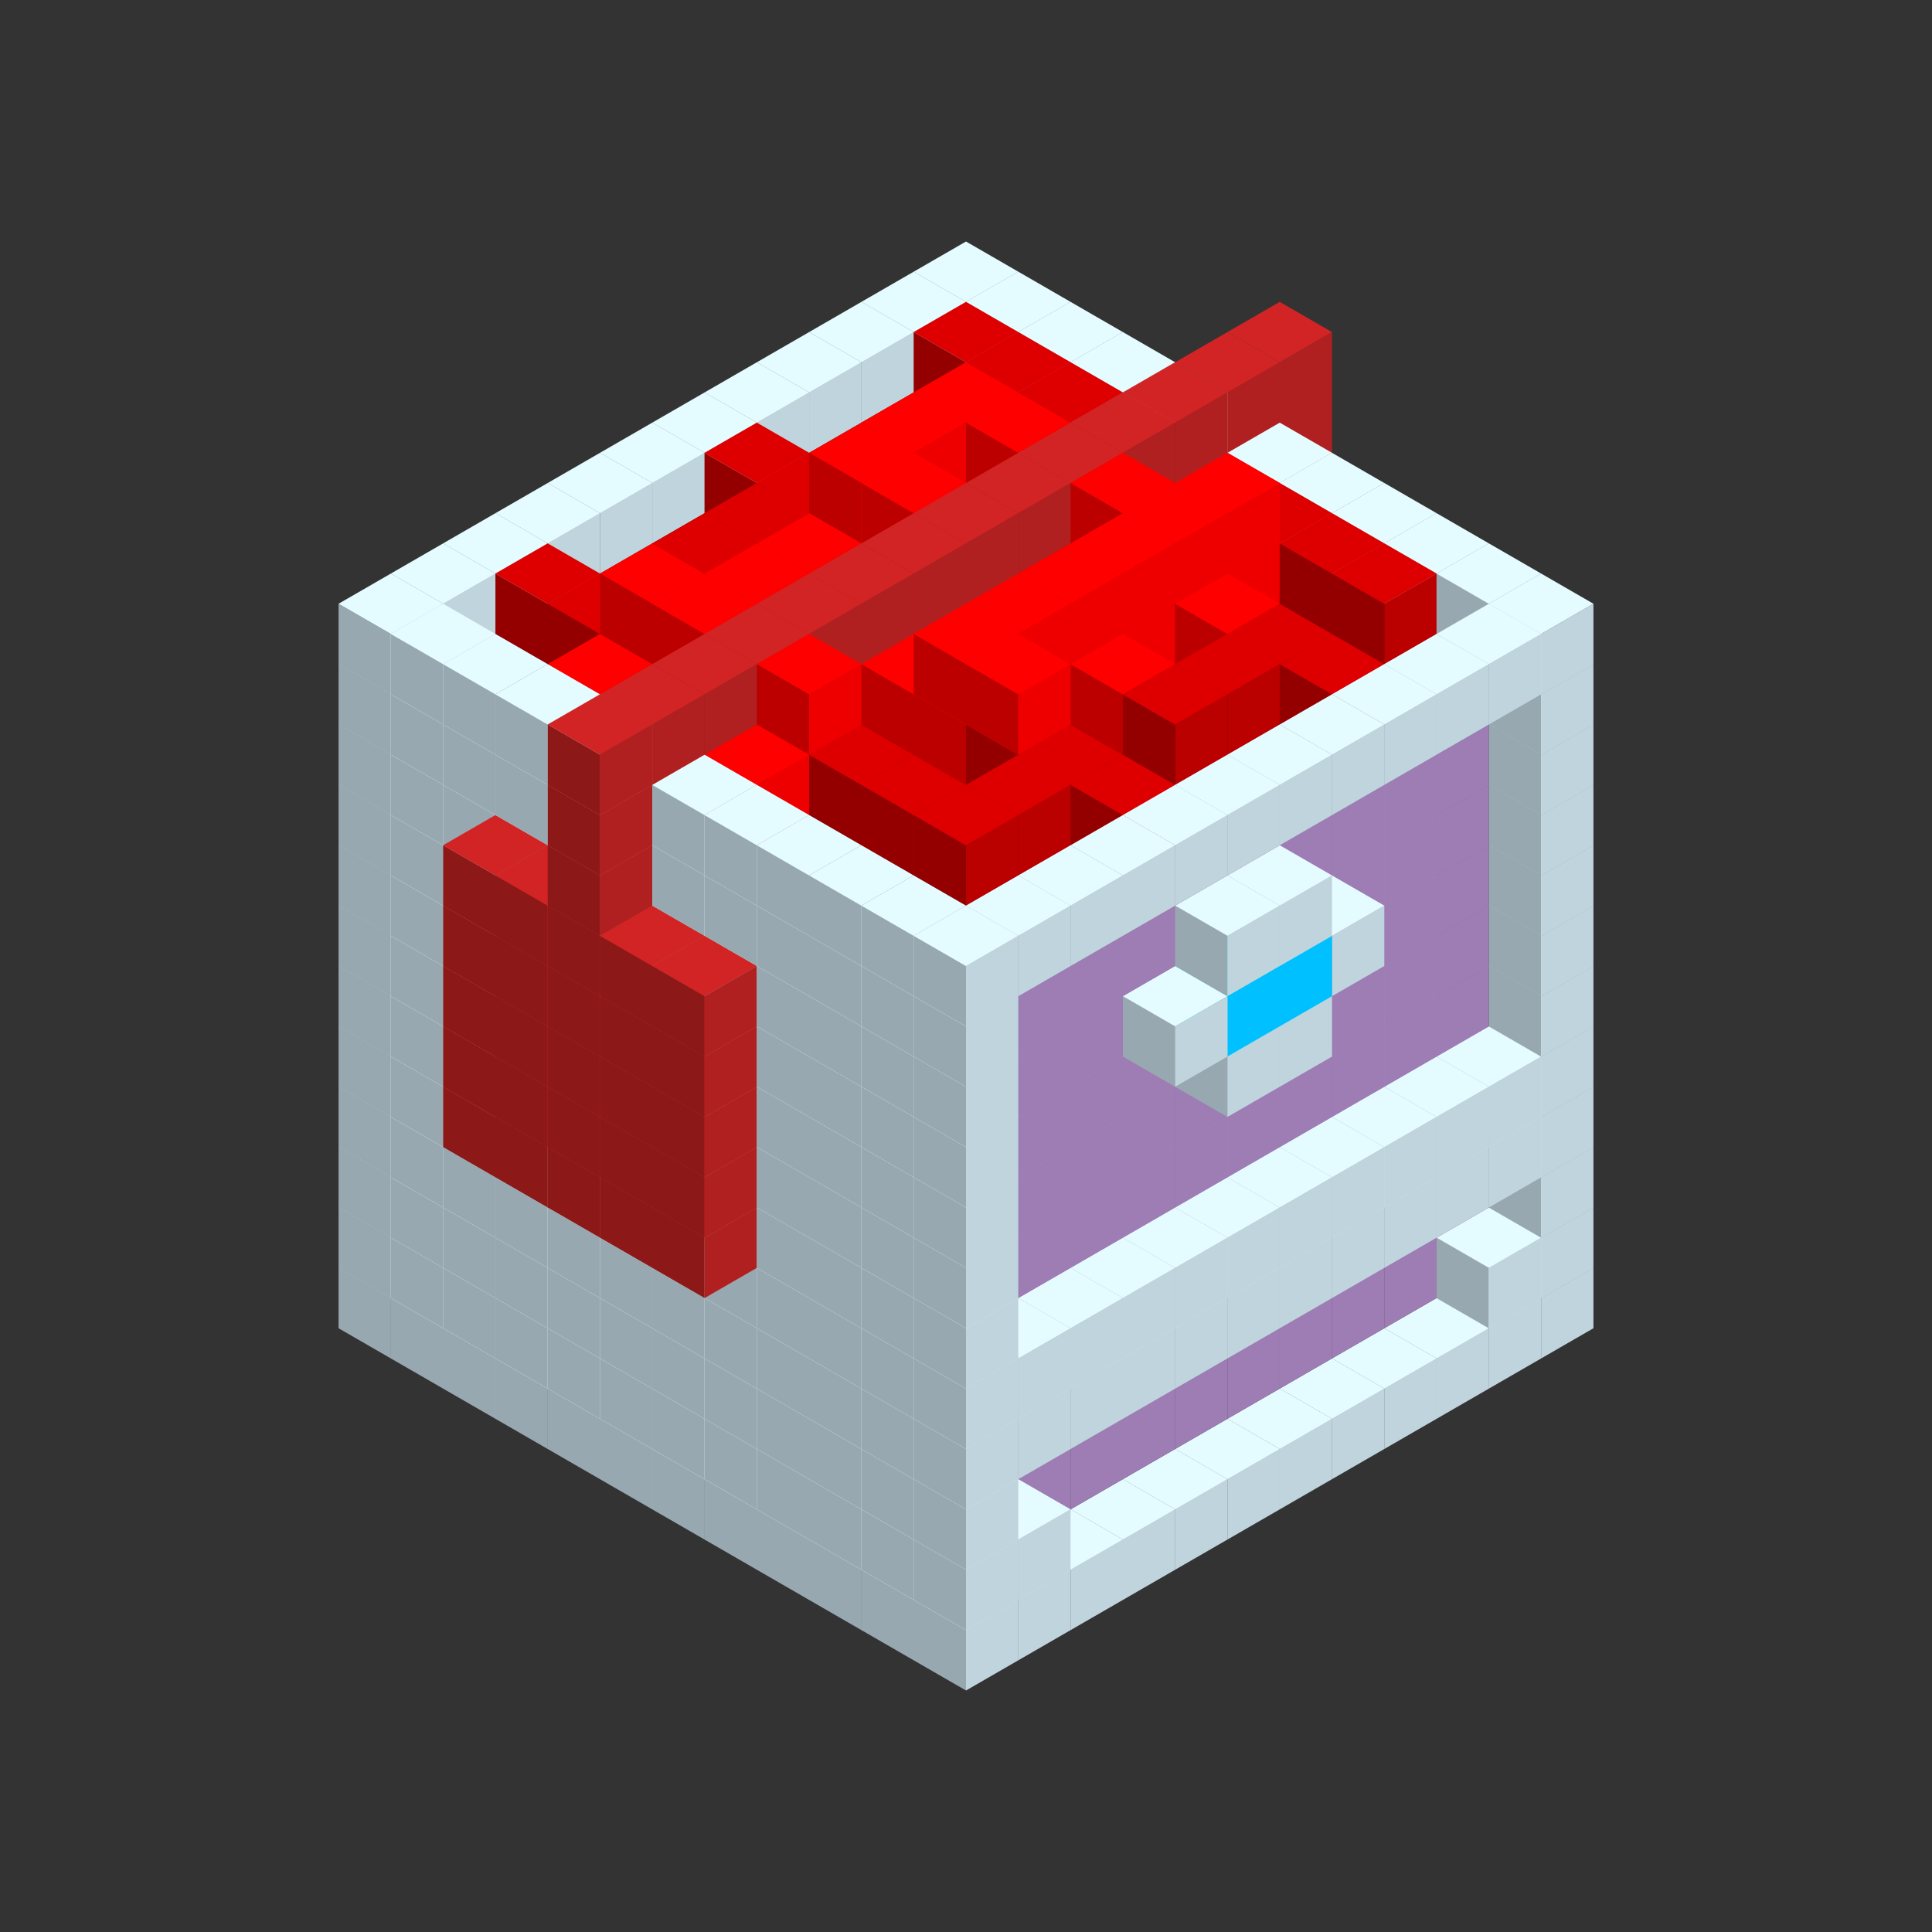 
<svg width='600' height='600' viewBox='4436371 5550000 3200000 3200000' xmlns='http://www.w3.org/2000/svg' xmlns:xlink='http://www.w3.org/1999/xlink'>
<rect x="4436371" y="5550000" width="3200000" height="3200000" fill="#333333" stroke="none"/>
<use xlink:href='#v-0x00000130-1' transform='translate(983738,3600000)'/>
<use xlink:href='#v-0x00000130-1' transform='translate(1070341,3650000)'/>
<use xlink:href='#v-0x00000130-1' transform='translate(1156944,3700000)'/>
<use xlink:href='#v-0x00000130-1' transform='translate(1243547,3750000)'/>
<use xlink:href='#v-0x00000130-1' transform='translate(1330150,3800000)'/>
<use xlink:href='#v-0x00000130-1' transform='translate(1416753,3850000)'/>
<use xlink:href='#v-0x00000130-1' transform='translate(1503356,3900000)'/>
<use xlink:href='#v-0x00000130-1' transform='translate(1589959,3950000)'/>
<use xlink:href='#v-0x00000130-1' transform='translate(1676562,4000000)'/>
<use xlink:href='#v-0x00000130-1' transform='translate(1763165,4050000)'/>
<use xlink:href='#v-0x00000130-1' transform='translate(1849768,4100000)'/>
<use xlink:href='#v-0x00000130-1' transform='translate(2889004,3600000)'/>
<use xlink:href='#v-0x00000130-1' transform='translate(2802401,3650000)'/>
<use xlink:href='#v-0x00000130-1' transform='translate(2715798,3700000)'/>
<use xlink:href='#v-0x00000130-1' transform='translate(2629195,3750000)'/>
<use xlink:href='#v-0x00000130-1' transform='translate(2542592,3800000)'/>
<use xlink:href='#v-0x00000130-1' transform='translate(2455989,3850000)'/>
<use xlink:href='#v-0x00000130-1' transform='translate(2369386,3900000)'/>
<use xlink:href='#v-0x00000130-1' transform='translate(2282783,3950000)'/>
<use xlink:href='#v-0x00000130-1' transform='translate(2196180,4000000)'/>
<use xlink:href='#v-0x00000130-1' transform='translate(2109577,4050000)'/>
<use xlink:href='#v-0x00000130-1' transform='translate(2022974,4100000)'/>
<use xlink:href='#v-0x00000130-1' transform='translate(1936371,4150000)'/>
<use xlink:href='#v-0x00000130-1' transform='translate(983738,3500000)'/>
<use xlink:href='#v-0x00000130-1' transform='translate(1070341,3550000)'/>
<use xlink:href='#v-0x00000130-1' transform='translate(1156944,3600000)'/>
<use xlink:href='#v-0x00000130-1' transform='translate(1243547,3650000)'/>
<use xlink:href='#v-0x00000130-1' transform='translate(1330150,3700000)'/>
<use xlink:href='#v-0x00000130-1' transform='translate(1416753,3750000)'/>
<use xlink:href='#v-0x00000130-1' transform='translate(1503356,3800000)'/>
<use xlink:href='#v-0x00000130-1' transform='translate(1589959,3850000)'/>
<use xlink:href='#v-0x00000130-1' transform='translate(1676562,3900000)'/>
<use xlink:href='#v-0x00000130-1' transform='translate(1763165,3950000)'/>
<use xlink:href='#v-0x00000130-2' transform='translate(2715798,3500000)'/>
<use xlink:href='#v-0x00000130-2' transform='translate(2629195,3550000)'/>
<use xlink:href='#v-0x00000130-2' transform='translate(2542592,3600000)'/>
<use xlink:href='#v-0x00000130-2' transform='translate(2455989,3650000)'/>
<use xlink:href='#v-0x00000130-2' transform='translate(2369386,3700000)'/>
<use xlink:href='#v-0x00000130-2' transform='translate(2282783,3750000)'/>
<use xlink:href='#v-0x00000130-2' transform='translate(2196180,3800000)'/>
<use xlink:href='#v-0x00000130-2' transform='translate(2109577,3850000)'/>
<use xlink:href='#v-0x00000130-2' transform='translate(2022974,3900000)'/>
<use xlink:href='#v-0x00000130-2' transform='translate(1936371,3950000)'/>
<use xlink:href='#v-0x00000130-1' transform='translate(1849768,4000000)'/>
<use xlink:href='#v-0x00000130-1' transform='translate(2889004,3500000)'/>
<use xlink:href='#v-0x00000130-1' transform='translate(2802401,3550000)'/>
<use xlink:href='#v-0x00000130-1' transform='translate(2022974,4000000)'/>
<use xlink:href='#v-0x00000130-1' transform='translate(1936371,4050000)'/>
<use xlink:href='#v-0x00000130-1' transform='translate(983738,3400000)'/>
<use xlink:href='#v-0x00000130-1' transform='translate(1070341,3450000)'/>
<use xlink:href='#v-0x00000130-1' transform='translate(1156944,3500000)'/>
<use xlink:href='#v-0x00000130-1' transform='translate(1243547,3550000)'/>
<use xlink:href='#v-0x00000130-1' transform='translate(1330150,3600000)'/>
<use xlink:href='#v-0x00000130-1' transform='translate(1416753,3650000)'/>
<use xlink:href='#v-0x00000130-1' transform='translate(1503356,3700000)'/>
<use xlink:href='#v-0x00000130-1' transform='translate(1589959,3750000)'/>
<use xlink:href='#v-0x00000130-1' transform='translate(1676562,3800000)'/>
<use xlink:href='#v-0x00000130-1' transform='translate(1763165,3850000)'/>
<use xlink:href='#v-0x00000130-2' transform='translate(2715798,3400000)'/>
<use xlink:href='#v-0x00000130-2' transform='translate(2629195,3450000)'/>
<use xlink:href='#v-0x00000130-2' transform='translate(2542592,3500000)'/>
<use xlink:href='#v-0x00000130-2' transform='translate(2455989,3550000)'/>
<use xlink:href='#v-0x00000130-2' transform='translate(2369386,3600000)'/>
<use xlink:href='#v-0x00000130-2' transform='translate(2282783,3650000)'/>
<use xlink:href='#v-0x00000130-2' transform='translate(2196180,3700000)'/>
<use xlink:href='#v-0x00000130-2' transform='translate(2109577,3750000)'/>
<use xlink:href='#v-0x00000130-2' transform='translate(2022974,3800000)'/>
<use xlink:href='#v-0x00000130-2' transform='translate(1936371,3850000)'/>
<use xlink:href='#v-0x00000130-1' transform='translate(1849768,3900000)'/>
<use xlink:href='#v-0x00000130-1' transform='translate(2889004,3400000)'/>
<use xlink:href='#v-0x00000130-1' transform='translate(1936371,3950000)'/>
<use xlink:href='#v-0x00000130-1' transform='translate(983738,3300000)'/>
<use xlink:href='#v-0x00000130-1' transform='translate(1070341,3350000)'/>
<use xlink:href='#v-0x00000130-1' transform='translate(1156944,3400000)'/>
<use xlink:href='#v-0x00000130-1' transform='translate(1243547,3450000)'/>
<use xlink:href='#v-0x00000130-1' transform='translate(1330150,3500000)'/>
<use xlink:href='#v-0x00000130-1' transform='translate(1416753,3550000)'/>
<use xlink:href='#v-0x00000130-1' transform='translate(1503356,3600000)'/>
<use xlink:href='#v-0x00000130-1' transform='translate(1589959,3650000)'/>
<use xlink:href='#v-0x00000130-1' transform='translate(1676562,3700000)'/>
<use xlink:href='#v-0x00000130-1' transform='translate(1763165,3750000)'/>
<use xlink:href='#v-0x00000130-2' transform='translate(2715798,3300000)'/>
<use xlink:href='#v-0x00000130-2' transform='translate(2629195,3350000)'/>
<use xlink:href='#v-0x00000130-2' transform='translate(2542592,3400000)'/>
<use xlink:href='#v-0x00000130-2' transform='translate(2455989,3450000)'/>
<use xlink:href='#v-0x00000130-2' transform='translate(2369386,3500000)'/>
<use xlink:href='#v-0x00000130-2' transform='translate(2282783,3550000)'/>
<use xlink:href='#v-0x00000130-2' transform='translate(2196180,3600000)'/>
<use xlink:href='#v-0x00000130-2' transform='translate(2109577,3650000)'/>
<use xlink:href='#v-0x00000130-2' transform='translate(2022974,3700000)'/>
<use xlink:href='#v-0x00000130-2' transform='translate(1936371,3750000)'/>
<use xlink:href='#v-0x00000130-1' transform='translate(1849768,3800000)'/>
<use xlink:href='#v-0x00000130-1' transform='translate(2889004,3300000)'/>
<use xlink:href='#v-0x00000130-1' transform='translate(2802401,3350000)'/>
<use xlink:href='#v-0x00000130-1' transform='translate(2715798,3400000)'/>
<use xlink:href='#v-0x00000130-1' transform='translate(2629195,3450000)'/>
<use xlink:href='#v-0x00000130-1' transform='translate(2542592,3500000)'/>
<use xlink:href='#v-0x00000130-1' transform='translate(2455989,3550000)'/>
<use xlink:href='#v-0x00000130-1' transform='translate(2369386,3600000)'/>
<use xlink:href='#v-0x00000130-1' transform='translate(2282783,3650000)'/>
<use xlink:href='#v-0x00000130-1' transform='translate(2196180,3700000)'/>
<use xlink:href='#v-0x00000130-1' transform='translate(2109577,3750000)'/>
<use xlink:href='#v-0x00000130-1' transform='translate(2022974,3800000)'/>
<use xlink:href='#v-0x00000130-1' transform='translate(1936371,3850000)'/>
<use xlink:href='#v-0x00000130-1' transform='translate(983738,3200000)'/>
<use xlink:href='#v-0x00000130-1' transform='translate(1070341,3250000)'/>
<use xlink:href='#v-0x00000130-1' transform='translate(1156944,3300000)'/>
<use xlink:href='#v-0x00000130-1' transform='translate(1243547,3350000)'/>
<use xlink:href='#v-0x00000130-1' transform='translate(1330150,3400000)'/>
<use xlink:href='#v-0x00000130-1' transform='translate(1416753,3450000)'/>
<use xlink:href='#v-0x00000130-1' transform='translate(1503356,3500000)'/>
<use xlink:href='#v-0x00000130-1' transform='translate(1589959,3550000)'/>
<use xlink:href='#v-0x00000130-1' transform='translate(1676562,3600000)'/>
<use xlink:href='#v-0x00000130-1' transform='translate(1763165,3650000)'/>
<use xlink:href='#v-0x00000130-2' transform='translate(2715798,3200000)'/>
<use xlink:href='#v-0x00000130-2' transform='translate(2629195,3250000)'/>
<use xlink:href='#v-0x00000130-2' transform='translate(2542592,3300000)'/>
<use xlink:href='#v-0x00000130-2' transform='translate(2455989,3350000)'/>
<use xlink:href='#v-0x00000130-2' transform='translate(2369386,3400000)'/>
<use xlink:href='#v-0x00000130-2' transform='translate(2282783,3450000)'/>
<use xlink:href='#v-0x00000130-2' transform='translate(2196180,3500000)'/>
<use xlink:href='#v-0x00000130-2' transform='translate(2109577,3550000)'/>
<use xlink:href='#v-0x00000130-2' transform='translate(2022974,3600000)'/>
<use xlink:href='#v-0x00000130-2' transform='translate(1936371,3650000)'/>
<use xlink:href='#v-0x00000130-1' transform='translate(1849768,3700000)'/>
<use xlink:href='#v-0x00000130-1' transform='translate(2889004,3200000)'/>
<use xlink:href='#v-0x00000130-1' transform='translate(2802401,3250000)'/>
<use xlink:href='#v-0x00000130-1' transform='translate(2715798,3300000)'/>
<use xlink:href='#v-0x00000130-1' transform='translate(2629195,3350000)'/>
<use xlink:href='#v-0x00000130-1' transform='translate(2542592,3400000)'/>
<use xlink:href='#v-0x00000130-1' transform='translate(2455989,3450000)'/>
<use xlink:href='#v-0x00000130-1' transform='translate(2369386,3500000)'/>
<use xlink:href='#v-0x00000130-1' transform='translate(2282783,3550000)'/>
<use xlink:href='#v-0x00000130-1' transform='translate(2196180,3600000)'/>
<use xlink:href='#v-0x00000130-1' transform='translate(2109577,3650000)'/>
<use xlink:href='#v-0x00000130-1' transform='translate(2022974,3700000)'/>
<use xlink:href='#v-0x00000130-1' transform='translate(1936371,3750000)'/>
<use xlink:href='#v-0x00000130-1' transform='translate(983738,3100000)'/>
<use xlink:href='#v-0x00000130-1' transform='translate(1070341,3150000)'/>
<use xlink:href='#v-0x00000130-1' transform='translate(1156944,3200000)'/>
<use xlink:href='#v-0x00000130-7' transform='translate(2282783,2650000)'/>
<use xlink:href='#v-0x00000130-1' transform='translate(1243547,3250000)'/>
<use xlink:href='#v-0x00000130-7' transform='translate(1156944,3300000)'/>
<use xlink:href='#v-0x00000130-7' transform='translate(2369386,2700000)'/>
<use xlink:href='#v-0x00000130-1' transform='translate(1330150,3300000)'/>
<use xlink:href='#v-0x00000130-7' transform='translate(1243547,3350000)'/>
<use xlink:href='#v-0x00000130-7' transform='translate(2455989,2750000)'/>
<use xlink:href='#v-0x00000130-1' transform='translate(1416753,3350000)'/>
<use xlink:href='#v-0x00000130-7' transform='translate(1330150,3400000)'/>
<use xlink:href='#v-0x00000130-7' transform='translate(2542592,2800000)'/>
<use xlink:href='#v-0x00000130-1' transform='translate(1503356,3400000)'/>
<use xlink:href='#v-0x00000130-7' transform='translate(1416753,3450000)'/>
<use xlink:href='#v-0x00000130-7' transform='translate(2629195,2850000)'/>
<use xlink:href='#v-0x00000130-1' transform='translate(1589959,3450000)'/>
<use xlink:href='#v-0x00000130-7' transform='translate(1503356,3500000)'/>
<use xlink:href='#v-0x00000130-1' transform='translate(1676562,3500000)'/>
<use xlink:href='#v-0x00000130-1' transform='translate(1763165,3550000)'/>
<use xlink:href='#v-0x00000130-2' transform='translate(2715798,3100000)'/>
<use xlink:href='#v-0x00000130-2' transform='translate(2629195,3150000)'/>
<use xlink:href='#v-0x00000130-2' transform='translate(2542592,3200000)'/>
<use xlink:href='#v-0x00000130-2' transform='translate(2455989,3250000)'/>
<use xlink:href='#v-0x00000130-2' transform='translate(2369386,3300000)'/>
<use xlink:href='#v-0x00000130-2' transform='translate(2282783,3350000)'/>
<use xlink:href='#v-0x00000130-2' transform='translate(2196180,3400000)'/>
<use xlink:href='#v-0x00000130-2' transform='translate(2109577,3450000)'/>
<use xlink:href='#v-0x00000130-2' transform='translate(2022974,3500000)'/>
<use xlink:href='#v-0x00000130-2' transform='translate(1936371,3550000)'/>
<use xlink:href='#v-0x00000130-1' transform='translate(1849768,3600000)'/>
<use xlink:href='#v-0x00000130-1' transform='translate(2889004,3100000)'/>
<use xlink:href='#v-0x00000130-1' transform='translate(1936371,3650000)'/>
<use xlink:href='#v-0x00000130-1' transform='translate(983738,3000000)'/>
<use xlink:href='#v-0x00000130-1' transform='translate(1070341,3050000)'/>
<use xlink:href='#v-0x00000130-1' transform='translate(1156944,3100000)'/>
<use xlink:href='#v-0x00000130-7' transform='translate(2282783,2550000)'/>
<use xlink:href='#v-0x00000130-1' transform='translate(1243547,3150000)'/>
<use xlink:href='#v-0x00000130-7' transform='translate(1156944,3200000)'/>
<use xlink:href='#v-0x00000130-7' transform='translate(2369386,2600000)'/>
<use xlink:href='#v-0x00000130-1' transform='translate(1330150,3200000)'/>
<use xlink:href='#v-0x00000130-7' transform='translate(1243547,3250000)'/>
<use xlink:href='#v-0x00000130-7' transform='translate(2455989,2650000)'/>
<use xlink:href='#v-0x00000130-1' transform='translate(1416753,3250000)'/>
<use xlink:href='#v-0x00000130-7' transform='translate(1330150,3300000)'/>
<use xlink:href='#v-0x00000130-7' transform='translate(2542592,2700000)'/>
<use xlink:href='#v-0x00000130-1' transform='translate(1503356,3300000)'/>
<use xlink:href='#v-0x00000130-7' transform='translate(1416753,3350000)'/>
<use xlink:href='#v-0x00000130-7' transform='translate(2629195,2750000)'/>
<use xlink:href='#v-0x00000130-1' transform='translate(1589959,3350000)'/>
<use xlink:href='#v-0x00000130-7' transform='translate(1503356,3400000)'/>
<use xlink:href='#v-0x00000130-1' transform='translate(1676562,3400000)'/>
<use xlink:href='#v-0x00000130-1' transform='translate(1763165,3450000)'/>
<use xlink:href='#v-0x00000130-2' transform='translate(2715798,3000000)'/>
<use xlink:href='#v-0x00000130-2' transform='translate(2629195,3050000)'/>
<use xlink:href='#v-0x00000130-2' transform='translate(2542592,3100000)'/>
<use xlink:href='#v-0x00000130-2' transform='translate(2455989,3150000)'/>
<use xlink:href='#v-0x00000130-2' transform='translate(2369386,3200000)'/>
<use xlink:href='#v-0x00000130-2' transform='translate(2282783,3250000)'/>
<use xlink:href='#v-0x00000130-2' transform='translate(2196180,3300000)'/>
<use xlink:href='#v-0x00000130-2' transform='translate(2109577,3350000)'/>
<use xlink:href='#v-0x00000130-2' transform='translate(2022974,3400000)'/>
<use xlink:href='#v-0x00000130-2' transform='translate(1936371,3450000)'/>
<use xlink:href='#v-0x00000130-1' transform='translate(1849768,3500000)'/>
<use xlink:href='#v-0x00000130-1' transform='translate(2889004,3000000)'/>
<use xlink:href='#v-0x00000130-1' transform='translate(1936371,3550000)'/>
<use xlink:href='#v-0x00000130-1' transform='translate(983738,2900000)'/>
<use xlink:href='#v-0x00000130-1' transform='translate(1070341,2950000)'/>
<use xlink:href='#v-0x00000130-1' transform='translate(1156944,3000000)'/>
<use xlink:href='#v-0x00000130-7' transform='translate(2282783,2450000)'/>
<use xlink:href='#v-0x00000130-1' transform='translate(1243547,3050000)'/>
<use xlink:href='#v-0x00000130-7' transform='translate(1156944,3100000)'/>
<use xlink:href='#v-0x00000130-7' transform='translate(2369386,2500000)'/>
<use xlink:href='#v-0x00000130-1' transform='translate(1330150,3100000)'/>
<use xlink:href='#v-0x00000130-7' transform='translate(1243547,3150000)'/>
<use xlink:href='#v-0x00000130-7' transform='translate(2455989,2550000)'/>
<use xlink:href='#v-0x00000130-1' transform='translate(1416753,3150000)'/>
<use xlink:href='#v-0x00000130-7' transform='translate(1330150,3200000)'/>
<use xlink:href='#v-0x00000130-7' transform='translate(2542592,2600000)'/>
<use xlink:href='#v-0x00000130-1' transform='translate(1503356,3200000)'/>
<use xlink:href='#v-0x00000130-7' transform='translate(1416753,3250000)'/>
<use xlink:href='#v-0x00000130-7' transform='translate(2629195,2650000)'/>
<use xlink:href='#v-0x00000130-1' transform='translate(1589959,3250000)'/>
<use xlink:href='#v-0x00000130-7' transform='translate(1503356,3300000)'/>
<use xlink:href='#v-0x00000130-1' transform='translate(1676562,3300000)'/>
<use xlink:href='#v-0x00000130-1' transform='translate(1763165,3350000)'/>
<use xlink:href='#v-0x00000130-2' transform='translate(2715798,2900000)'/>
<use xlink:href='#v-0x00000130-2' transform='translate(2629195,2950000)'/>
<use xlink:href='#v-0x00000130-2' transform='translate(2542592,3000000)'/>
<use xlink:href='#v-0x00000130-2' transform='translate(2455989,3050000)'/>
<use xlink:href='#v-0x00000130-2' transform='translate(2369386,3100000)'/>
<use xlink:href='#v-0x00000130-2' transform='translate(2282783,3150000)'/>
<use xlink:href='#v-0x00000130-2' transform='translate(2196180,3200000)'/>
<use xlink:href='#v-0x00000130-2' transform='translate(2109577,3250000)'/>
<use xlink:href='#v-0x00000130-2' transform='translate(2022974,3300000)'/>
<use xlink:href='#v-0x00000130-2' transform='translate(1936371,3350000)'/>
<use xlink:href='#v-0x00000130-1' transform='translate(1849768,3400000)'/>
<use xlink:href='#v-0x00000130-1' transform='translate(2889004,2900000)'/>
<use xlink:href='#v-0x00000130-1' transform='translate(2455989,3150000)'/>
<use xlink:href='#v-0x00000130-1' transform='translate(2369386,3200000)'/>
<use xlink:href='#v-0x00000130-1' transform='translate(1936371,3450000)'/>
<use xlink:href='#v-0x00000130-1' transform='translate(983738,2800000)'/>
<use xlink:href='#v-0x00000130-1' transform='translate(1070341,2850000)'/>
<use xlink:href='#v-0x00000130-1' transform='translate(1156944,2900000)'/>
<use xlink:href='#v-0x00000130-7' transform='translate(2282783,2350000)'/>
<use xlink:href='#v-0x00000130-1' transform='translate(1243547,2950000)'/>
<use xlink:href='#v-0x00000130-7' transform='translate(1156944,3000000)'/>
<use xlink:href='#v-0x00000130-7' transform='translate(2369386,2400000)'/>
<use xlink:href='#v-0x00000130-1' transform='translate(1330150,3000000)'/>
<use xlink:href='#v-0x00000130-7' transform='translate(1243547,3050000)'/>
<use xlink:href='#v-0x00000130-7' transform='translate(2455989,2450000)'/>
<use xlink:href='#v-0x00000130-1' transform='translate(1416753,3050000)'/>
<use xlink:href='#v-0x00000130-7' transform='translate(1330150,3100000)'/>
<use xlink:href='#v-0x00000130-7' transform='translate(2542592,2500000)'/>
<use xlink:href='#v-0x00000130-1' transform='translate(1503356,3100000)'/>
<use xlink:href='#v-0x00000130-7' transform='translate(1416753,3150000)'/>
<use xlink:href='#v-0x00000130-7' transform='translate(2629195,2550000)'/>
<use xlink:href='#v-0x00000130-1' transform='translate(1589959,3150000)'/>
<use xlink:href='#v-0x00000130-7' transform='translate(1503356,3200000)'/>
<use xlink:href='#v-0x00000130-1' transform='translate(1676562,3200000)'/>
<use xlink:href='#v-0x00000130-1' transform='translate(1763165,3250000)'/>
<use xlink:href='#v-0x00000130-2' transform='translate(2715798,2800000)'/>
<use xlink:href='#v-0x00000130-2' transform='translate(2629195,2850000)'/>
<use xlink:href='#v-0x00000130-2' transform='translate(2542592,2900000)'/>
<use xlink:href='#v-0x00000130-2' transform='translate(2455989,2950000)'/>
<use xlink:href='#v-0x00000130-2' transform='translate(2369386,3000000)'/>
<use xlink:href='#v-0x00000130-2' transform='translate(2282783,3050000)'/>
<use xlink:href='#v-0x00000130-2' transform='translate(2196180,3100000)'/>
<use xlink:href='#v-0x00000130-2' transform='translate(2109577,3150000)'/>
<use xlink:href='#v-0x00000130-2' transform='translate(2022974,3200000)'/>
<use xlink:href='#v-0x00000130-2' transform='translate(1936371,3250000)'/>
<use xlink:href='#v-0x00000130-1' transform='translate(1849768,3300000)'/>
<use xlink:href='#v-0x00000130-1' transform='translate(2889004,2800000)'/>
<use xlink:href='#v-0x00000130-1' transform='translate(2542592,3000000)'/>
<use xlink:href='#v-0x00000130-3' transform='translate(2455989,3050000)'/>
<use xlink:href='#v-0x00000130-3' transform='translate(2369386,3100000)'/>
<use xlink:href='#v-0x00000130-1' transform='translate(2282783,3150000)'/>
<use xlink:href='#v-0x00000130-1' transform='translate(1936371,3350000)'/>
<use xlink:href='#v-0x00000130-1' transform='translate(983738,2700000)'/>
<use xlink:href='#v-0x00000130-1' transform='translate(1070341,2750000)'/>
<use xlink:href='#v-0x00000130-1' transform='translate(1156944,2800000)'/>
<use xlink:href='#v-0x00000130-7' transform='translate(2282783,2250000)'/>
<use xlink:href='#v-0x00000130-1' transform='translate(1243547,2850000)'/>
<use xlink:href='#v-0x00000130-7' transform='translate(1156944,2900000)'/>
<use xlink:href='#v-0x00000130-7' transform='translate(2369386,2300000)'/>
<use xlink:href='#v-0x00000130-1' transform='translate(1330150,2900000)'/>
<use xlink:href='#v-0x00000130-7' transform='translate(1243547,2950000)'/>
<use xlink:href='#v-0x00000130-7' transform='translate(2455989,2350000)'/>
<use xlink:href='#v-0x00000130-1' transform='translate(1416753,2950000)'/>
<use xlink:href='#v-0x00000130-7' transform='translate(1330150,3000000)'/>
<use xlink:href='#v-0x00000130-7' transform='translate(2542592,2400000)'/>
<use xlink:href='#v-0x00000130-1' transform='translate(1503356,3000000)'/>
<use xlink:href='#v-0x00000130-7' transform='translate(1416753,3050000)'/>
<use xlink:href='#v-0x00000130-7' transform='translate(2629195,2450000)'/>
<use xlink:href='#v-0x00000130-1' transform='translate(1589959,3050000)'/>
<use xlink:href='#v-0x00000130-7' transform='translate(1503356,3100000)'/>
<use xlink:href='#v-0x00000130-1' transform='translate(1676562,3100000)'/>
<use xlink:href='#v-0x00000130-1' transform='translate(1763165,3150000)'/>
<use xlink:href='#v-0x00000130-2' transform='translate(2715798,2700000)'/>
<use xlink:href='#v-0x00000130-2' transform='translate(2629195,2750000)'/>
<use xlink:href='#v-0x00000130-2' transform='translate(2542592,2800000)'/>
<use xlink:href='#v-0x00000130-2' transform='translate(2455989,2850000)'/>
<use xlink:href='#v-0x00000130-2' transform='translate(2369386,2900000)'/>
<use xlink:href='#v-0x00000130-2' transform='translate(2282783,2950000)'/>
<use xlink:href='#v-0x00000130-2' transform='translate(2196180,3000000)'/>
<use xlink:href='#v-0x00000130-2' transform='translate(2109577,3050000)'/>
<use xlink:href='#v-0x00000130-2' transform='translate(2022974,3100000)'/>
<use xlink:href='#v-0x00000130-2' transform='translate(1936371,3150000)'/>
<use xlink:href='#v-0x00000130-1' transform='translate(1849768,3200000)'/>
<use xlink:href='#v-0x00000130-1' transform='translate(2889004,2700000)'/>
<use xlink:href='#v-0x00000130-1' transform='translate(2455989,2950000)'/>
<use xlink:href='#v-0x00000130-1' transform='translate(2369386,3000000)'/>
<use xlink:href='#v-0x00000130-1' transform='translate(1936371,3250000)'/>
<use xlink:href='#v-0x00000130-1' transform='translate(983738,2600000)'/>
<use xlink:href='#v-0x00000130-4' transform='translate(1936371,2150000)'/>
<use xlink:href='#v-0x00000130-4' transform='translate(1849768,2200000)'/>
<use xlink:href='#v-0x00000130-4' transform='translate(1763165,2250000)'/>
<use xlink:href='#v-0x00000130-4' transform='translate(1676562,2300000)'/>
<use xlink:href='#v-0x00000130-4' transform='translate(1589959,2350000)'/>
<use xlink:href='#v-0x00000130-4' transform='translate(1503356,2400000)'/>
<use xlink:href='#v-0x00000130-4' transform='translate(1416753,2450000)'/>
<use xlink:href='#v-0x00000130-4' transform='translate(1330150,2500000)'/>
<use xlink:href='#v-0x00000130-4' transform='translate(1243547,2550000)'/>
<use xlink:href='#v-0x00000130-4' transform='translate(1156944,2600000)'/>
<use xlink:href='#v-0x00000130-1' transform='translate(1070341,2650000)'/>
<use xlink:href='#v-0x00000130-4' transform='translate(2022974,2200000)'/>
<use xlink:href='#v-0x00000130-4' transform='translate(1936371,2250000)'/>
<use xlink:href='#v-0x00000130-4' transform='translate(1849768,2300000)'/>
<use xlink:href='#v-0x00000130-4' transform='translate(1763165,2350000)'/>
<use xlink:href='#v-0x00000130-4' transform='translate(1676562,2400000)'/>
<use xlink:href='#v-0x00000130-4' transform='translate(1589959,2450000)'/>
<use xlink:href='#v-0x00000130-4' transform='translate(1503356,2500000)'/>
<use xlink:href='#v-0x00000130-4' transform='translate(1416753,2550000)'/>
<use xlink:href='#v-0x00000130-4' transform='translate(1330150,2600000)'/>
<use xlink:href='#v-0x00000130-4' transform='translate(1243547,2650000)'/>
<use xlink:href='#v-0x00000130-1' transform='translate(1156944,2700000)'/>
<use xlink:href='#v-0x00000130-4' transform='translate(2109577,2250000)'/>
<use xlink:href='#v-0x00000130-4' transform='translate(2022974,2300000)'/>
<use xlink:href='#v-0x00000130-4' transform='translate(1936371,2350000)'/>
<use xlink:href='#v-0x00000130-4' transform='translate(1849768,2400000)'/>
<use xlink:href='#v-0x00000130-4' transform='translate(1763165,2450000)'/>
<use xlink:href='#v-0x00000130-4' transform='translate(1676562,2500000)'/>
<use xlink:href='#v-0x00000130-4' transform='translate(1589959,2550000)'/>
<use xlink:href='#v-0x00000130-4' transform='translate(1503356,2600000)'/>
<use xlink:href='#v-0x00000130-4' transform='translate(1416753,2650000)'/>
<use xlink:href='#v-0x00000130-4' transform='translate(1330150,2700000)'/>
<use xlink:href='#v-0x00000130-1' transform='translate(1243547,2750000)'/>
<use xlink:href='#v-0x00000130-4' transform='translate(2196180,2300000)'/>
<use xlink:href='#v-0x00000130-4' transform='translate(2109577,2350000)'/>
<use xlink:href='#v-0x00000130-4' transform='translate(2022974,2400000)'/>
<use xlink:href='#v-0x00000130-4' transform='translate(1936371,2450000)'/>
<use xlink:href='#v-0x00000130-4' transform='translate(1849768,2500000)'/>
<use xlink:href='#v-0x00000130-4' transform='translate(1763165,2550000)'/>
<use xlink:href='#v-0x00000130-4' transform='translate(1676562,2600000)'/>
<use xlink:href='#v-0x00000130-4' transform='translate(1589959,2650000)'/>
<use xlink:href='#v-0x00000130-4' transform='translate(1503356,2700000)'/>
<use xlink:href='#v-0x00000130-4' transform='translate(1416753,2750000)'/>
<use xlink:href='#v-0x00000130-1' transform='translate(1330150,2800000)'/>
<use xlink:href='#v-0x00000130-7' transform='translate(2455989,2250000)'/>
<use xlink:href='#v-0x00000130-4' transform='translate(2282783,2350000)'/>
<use xlink:href='#v-0x00000130-4' transform='translate(2196180,2400000)'/>
<use xlink:href='#v-0x00000130-4' transform='translate(2109577,2450000)'/>
<use xlink:href='#v-0x00000130-4' transform='translate(2022974,2500000)'/>
<use xlink:href='#v-0x00000130-4' transform='translate(1936371,2550000)'/>
<use xlink:href='#v-0x00000130-4' transform='translate(1849768,2600000)'/>
<use xlink:href='#v-0x00000130-4' transform='translate(1763165,2650000)'/>
<use xlink:href='#v-0x00000130-4' transform='translate(1676562,2700000)'/>
<use xlink:href='#v-0x00000130-4' transform='translate(1589959,2750000)'/>
<use xlink:href='#v-0x00000130-4' transform='translate(1503356,2800000)'/>
<use xlink:href='#v-0x00000130-1' transform='translate(1416753,2850000)'/>
<use xlink:href='#v-0x00000130-7' transform='translate(1330150,2900000)'/>
<use xlink:href='#v-0x00000130-4' transform='translate(2369386,2400000)'/>
<use xlink:href='#v-0x00000130-4' transform='translate(2282783,2450000)'/>
<use xlink:href='#v-0x00000130-4' transform='translate(2196180,2500000)'/>
<use xlink:href='#v-0x00000130-4' transform='translate(2109577,2550000)'/>
<use xlink:href='#v-0x00000130-4' transform='translate(2022974,2600000)'/>
<use xlink:href='#v-0x00000130-4' transform='translate(1936371,2650000)'/>
<use xlink:href='#v-0x00000130-4' transform='translate(1849768,2700000)'/>
<use xlink:href='#v-0x00000130-4' transform='translate(1763165,2750000)'/>
<use xlink:href='#v-0x00000130-4' transform='translate(1676562,2800000)'/>
<use xlink:href='#v-0x00000130-4' transform='translate(1589959,2850000)'/>
<use xlink:href='#v-0x00000130-1' transform='translate(1503356,2900000)'/>
<use xlink:href='#v-0x00000130-4' transform='translate(2455989,2450000)'/>
<use xlink:href='#v-0x00000130-4' transform='translate(2369386,2500000)'/>
<use xlink:href='#v-0x00000130-4' transform='translate(2282783,2550000)'/>
<use xlink:href='#v-0x00000130-4' transform='translate(2196180,2600000)'/>
<use xlink:href='#v-0x00000130-4' transform='translate(2109577,2650000)'/>
<use xlink:href='#v-0x00000130-4' transform='translate(2022974,2700000)'/>
<use xlink:href='#v-0x00000130-4' transform='translate(1936371,2750000)'/>
<use xlink:href='#v-0x00000130-4' transform='translate(1849768,2800000)'/>
<use xlink:href='#v-0x00000130-4' transform='translate(1763165,2850000)'/>
<use xlink:href='#v-0x00000130-4' transform='translate(1676562,2900000)'/>
<use xlink:href='#v-0x00000130-1' transform='translate(1589959,2950000)'/>
<use xlink:href='#v-0x00000130-4' transform='translate(2542592,2500000)'/>
<use xlink:href='#v-0x00000130-4' transform='translate(2455989,2550000)'/>
<use xlink:href='#v-0x00000130-4' transform='translate(2369386,2600000)'/>
<use xlink:href='#v-0x00000130-4' transform='translate(2282783,2650000)'/>
<use xlink:href='#v-0x00000130-4' transform='translate(2196180,2700000)'/>
<use xlink:href='#v-0x00000130-4' transform='translate(2109577,2750000)'/>
<use xlink:href='#v-0x00000130-4' transform='translate(2022974,2800000)'/>
<use xlink:href='#v-0x00000130-4' transform='translate(1936371,2850000)'/>
<use xlink:href='#v-0x00000130-4' transform='translate(1849768,2900000)'/>
<use xlink:href='#v-0x00000130-4' transform='translate(1763165,2950000)'/>
<use xlink:href='#v-0x00000130-1' transform='translate(1676562,3000000)'/>
<use xlink:href='#v-0x00000130-4' transform='translate(2629195,2550000)'/>
<use xlink:href='#v-0x00000130-4' transform='translate(2542592,2600000)'/>
<use xlink:href='#v-0x00000130-4' transform='translate(2455989,2650000)'/>
<use xlink:href='#v-0x00000130-4' transform='translate(2369386,2700000)'/>
<use xlink:href='#v-0x00000130-4' transform='translate(2282783,2750000)'/>
<use xlink:href='#v-0x00000130-4' transform='translate(2196180,2800000)'/>
<use xlink:href='#v-0x00000130-4' transform='translate(2109577,2850000)'/>
<use xlink:href='#v-0x00000130-4' transform='translate(2022974,2900000)'/>
<use xlink:href='#v-0x00000130-4' transform='translate(1936371,2950000)'/>
<use xlink:href='#v-0x00000130-4' transform='translate(1849768,3000000)'/>
<use xlink:href='#v-0x00000130-1' transform='translate(1763165,3050000)'/>
<use xlink:href='#v-0x00000130-2' transform='translate(2715798,2600000)'/>
<use xlink:href='#v-0x00000130-2' transform='translate(2629195,2650000)'/>
<use xlink:href='#v-0x00000130-2' transform='translate(2542592,2700000)'/>
<use xlink:href='#v-0x00000130-2' transform='translate(2455989,2750000)'/>
<use xlink:href='#v-0x00000130-2' transform='translate(2369386,2800000)'/>
<use xlink:href='#v-0x00000130-2' transform='translate(2282783,2850000)'/>
<use xlink:href='#v-0x00000130-2' transform='translate(2196180,2900000)'/>
<use xlink:href='#v-0x00000130-2' transform='translate(2109577,2950000)'/>
<use xlink:href='#v-0x00000130-2' transform='translate(2022974,3000000)'/>
<use xlink:href='#v-0x00000130-2' transform='translate(1936371,3050000)'/>
<use xlink:href='#v-0x00000130-1' transform='translate(1849768,3100000)'/>
<use xlink:href='#v-0x00000130-1' transform='translate(2889004,2600000)'/>
<use xlink:href='#v-0x00000130-1' transform='translate(1936371,3150000)'/>
<use xlink:href='#v-0x00000130-1' transform='translate(1936371,1950000)'/>
<use xlink:href='#v-0x00000130-1' transform='translate(1849768,2000000)'/>
<use xlink:href='#v-0x00000130-1' transform='translate(1763165,2050000)'/>
<use xlink:href='#v-0x00000130-1' transform='translate(1676562,2100000)'/>
<use xlink:href='#v-0x00000130-1' transform='translate(1589959,2150000)'/>
<use xlink:href='#v-0x00000130-1' transform='translate(1503356,2200000)'/>
<use xlink:href='#v-0x00000130-1' transform='translate(1416753,2250000)'/>
<use xlink:href='#v-0x00000130-1' transform='translate(1330150,2300000)'/>
<use xlink:href='#v-0x00000130-1' transform='translate(1243547,2350000)'/>
<use xlink:href='#v-0x00000130-1' transform='translate(1156944,2400000)'/>
<use xlink:href='#v-0x00000130-1' transform='translate(1070341,2450000)'/>
<use xlink:href='#v-0x00000130-1' transform='translate(983738,2500000)'/>
<use xlink:href='#v-0x00000130-1' transform='translate(2022974,2000000)'/>
<use xlink:href='#v-0x00000130-5' transform='translate(1936371,2050000)'/>
<use xlink:href='#v-0x00000130-5' transform='translate(1589959,2250000)'/>
<use xlink:href='#v-0x00000130-5' transform='translate(1243547,2450000)'/>
<use xlink:href='#v-0x00000130-1' transform='translate(1070341,2550000)'/>
<use xlink:href='#v-0x00000130-1' transform='translate(2109577,2050000)'/>
<use xlink:href='#v-0x00000130-5' transform='translate(2022974,2100000)'/>
<use xlink:href='#v-0x00000130-5' transform='translate(1936371,2150000)'/>
<use xlink:href='#v-0x00000130-5' transform='translate(1849768,2200000)'/>
<use xlink:href='#v-0x00000130-5' transform='translate(1676562,2300000)'/>
<use xlink:href='#v-0x00000130-5' transform='translate(1589959,2350000)'/>
<use xlink:href='#v-0x00000130-5' transform='translate(1503356,2400000)'/>
<use xlink:href='#v-0x00000130-5' transform='translate(1330150,2500000)'/>
<use xlink:href='#v-0x00000130-1' transform='translate(1156944,2600000)'/>
<use xlink:href='#v-0x00000130-1' transform='translate(2196180,2100000)'/>
<use xlink:href='#v-0x00000130-5' transform='translate(2109577,2150000)'/>
<use xlink:href='#v-0x00000130-6' transform='translate(1936371,2250000)'/>
<use xlink:href='#v-0x00000130-6' transform='translate(1849768,2300000)'/>
<use xlink:href='#v-0x00000130-6' transform='translate(1763165,2350000)'/>
<use xlink:href='#v-0x00000130-5' transform='translate(1589959,2450000)'/>
<use xlink:href='#v-0x00000130-6' transform='translate(1416753,2550000)'/>
<use xlink:href='#v-0x00000130-6' transform='translate(1330150,2600000)'/>
<use xlink:href='#v-0x00000130-1' transform='translate(1243547,2650000)'/>
<use xlink:href='#v-0x00000130-1' transform='translate(2282783,2150000)'/>
<use xlink:href='#v-0x00000130-5' transform='translate(2196180,2200000)'/>
<use xlink:href='#v-0x00000130-6' transform='translate(2109577,2250000)'/>
<use xlink:href='#v-0x00000130-6' transform='translate(2022974,2300000)'/>
<use xlink:href='#v-0x00000130-6' transform='translate(1849768,2400000)'/>
<use xlink:href='#v-0x00000130-6' transform='translate(1676562,2500000)'/>
<use xlink:href='#v-0x00000130-6' transform='translate(1589959,2550000)'/>
<use xlink:href='#v-0x00000130-6' transform='translate(1503356,2600000)'/>
<use xlink:href='#v-0x00000130-1' transform='translate(1330150,2700000)'/>
<use xlink:href='#v-0x00000130-7' transform='translate(2455989,2150000)'/>
<use xlink:href='#v-0x00000130-1' transform='translate(2369386,2200000)'/>
<use xlink:href='#v-0x00000130-5' transform='translate(2282783,2250000)'/>
<use xlink:href='#v-0x00000130-6' transform='translate(2109577,2350000)'/>
<use xlink:href='#v-0x00000130-6' transform='translate(1936371,2450000)'/>
<use xlink:href='#v-0x00000130-6' transform='translate(1849768,2500000)'/>
<use xlink:href='#v-0x00000130-6' transform='translate(1763165,2550000)'/>
<use xlink:href='#v-0x00000130-6' transform='translate(1589959,2650000)'/>
<use xlink:href='#v-0x00000130-1' transform='translate(1416753,2750000)'/>
<use xlink:href='#v-0x00000130-7' transform='translate(1330150,2800000)'/>
<use xlink:href='#v-0x00000130-1' transform='translate(2455989,2250000)'/>
<use xlink:href='#v-0x00000130-5' transform='translate(2369386,2300000)'/>
<use xlink:href='#v-0x00000130-6' transform='translate(2196180,2400000)'/>
<use xlink:href='#v-0x00000130-6' transform='translate(2022974,2500000)'/>
<use xlink:href='#v-0x00000130-6' transform='translate(1849768,2600000)'/>
<use xlink:href='#v-0x00000130-6' transform='translate(1676562,2700000)'/>
<use xlink:href='#v-0x00000130-6' transform='translate(1589959,2750000)'/>
<use xlink:href='#v-0x00000130-1' transform='translate(1503356,2800000)'/>
<use xlink:href='#v-0x00000130-1' transform='translate(2542592,2300000)'/>
<use xlink:href='#v-0x00000130-5' transform='translate(2455989,2350000)'/>
<use xlink:href='#v-0x00000130-6' transform='translate(2369386,2400000)'/>
<use xlink:href='#v-0x00000130-6' transform='translate(2282783,2450000)'/>
<use xlink:href='#v-0x00000130-6' transform='translate(2196180,2500000)'/>
<use xlink:href='#v-0x00000130-6' transform='translate(2109577,2550000)'/>
<use xlink:href='#v-0x00000130-6' transform='translate(2022974,2600000)'/>
<use xlink:href='#v-0x00000130-6' transform='translate(1936371,2650000)'/>
<use xlink:href='#v-0x00000130-5' transform='translate(1763165,2750000)'/>
<use xlink:href='#v-0x00000130-1' transform='translate(1589959,2850000)'/>
<use xlink:href='#v-0x00000130-1' transform='translate(2629195,2350000)'/>
<use xlink:href='#v-0x00000130-5' transform='translate(2542592,2400000)'/>
<use xlink:href='#v-0x00000130-6' transform='translate(2369386,2500000)'/>
<use xlink:href='#v-0x00000130-6' transform='translate(2196180,2600000)'/>
<use xlink:href='#v-0x00000130-5' transform='translate(2022974,2700000)'/>
<use xlink:href='#v-0x00000130-5' transform='translate(1849768,2800000)'/>
<use xlink:href='#v-0x00000130-1' transform='translate(1676562,2900000)'/>
<use xlink:href='#v-0x00000130-1' transform='translate(2715798,2400000)'/>
<use xlink:href='#v-0x00000130-5' transform='translate(2629195,2450000)'/>
<use xlink:href='#v-0x00000130-5' transform='translate(2455989,2550000)'/>
<use xlink:href='#v-0x00000130-5' transform='translate(2369386,2600000)'/>
<use xlink:href='#v-0x00000130-5' transform='translate(2282783,2650000)'/>
<use xlink:href='#v-0x00000130-5' transform='translate(2109577,2750000)'/>
<use xlink:href='#v-0x00000130-5' transform='translate(2022974,2800000)'/>
<use xlink:href='#v-0x00000130-5' transform='translate(1936371,2850000)'/>
<use xlink:href='#v-0x00000130-1' transform='translate(1763165,2950000)'/>
<use xlink:href='#v-0x00000130-1' transform='translate(2802401,2450000)'/>
<use xlink:href='#v-0x00000130-5' transform='translate(2542592,2600000)'/>
<use xlink:href='#v-0x00000130-5' transform='translate(2196180,2800000)'/>
<use xlink:href='#v-0x00000130-1' transform='translate(1849768,3000000)'/>
<use xlink:href='#v-0x00000130-1' transform='translate(2889004,2500000)'/>
<use xlink:href='#v-0x00000130-1' transform='translate(2802401,2550000)'/>
<use xlink:href='#v-0x00000130-1' transform='translate(2715798,2600000)'/>
<use xlink:href='#v-0x00000130-1' transform='translate(2629195,2650000)'/>
<use xlink:href='#v-0x00000130-1' transform='translate(2542592,2700000)'/>
<use xlink:href='#v-0x00000130-1' transform='translate(2455989,2750000)'/>
<use xlink:href='#v-0x00000130-1' transform='translate(2369386,2800000)'/>
<use xlink:href='#v-0x00000130-1' transform='translate(2282783,2850000)'/>
<use xlink:href='#v-0x00000130-1' transform='translate(2196180,2900000)'/>
<use xlink:href='#v-0x00000130-1' transform='translate(2109577,2950000)'/>
<use xlink:href='#v-0x00000130-1' transform='translate(2022974,3000000)'/>
<use xlink:href='#v-0x00000130-1' transform='translate(1936371,3050000)'/>
<use xlink:href='#v-0x00000130-6' transform='translate(1936371,2150000)'/>
<use xlink:href='#v-0x00000130-6' transform='translate(1849768,2200000)'/>
<use xlink:href='#v-0x00000130-6' transform='translate(1763165,2250000)'/>
<use xlink:href='#v-0x00000130-6' transform='translate(1416753,2450000)'/>
<use xlink:href='#v-0x00000130-6' transform='translate(2022974,2200000)'/>
<use xlink:href='#v-0x00000130-6' transform='translate(1849768,2300000)'/>
<use xlink:href='#v-0x00000130-6' transform='translate(1676562,2400000)'/>
<use xlink:href='#v-0x00000130-6' transform='translate(1589959,2450000)'/>
<use xlink:href='#v-0x00000130-6' transform='translate(1503356,2500000)'/>
<use xlink:href='#v-0x00000130-7' transform='translate(2455989,2050000)'/>
<use xlink:href='#v-0x00000130-7' transform='translate(2369386,2100000)'/>
<use xlink:href='#v-0x00000130-7' transform='translate(2282783,2150000)'/>
<use xlink:href='#v-0x00000130-7' transform='translate(2196180,2200000)'/>
<use xlink:href='#v-0x00000130-7' transform='translate(2109577,2250000)'/>
<use xlink:href='#v-0x00000130-7' transform='translate(2022974,2300000)'/>
<use xlink:href='#v-0x00000130-7' transform='translate(1936371,2350000)'/>
<use xlink:href='#v-0x00000130-7' transform='translate(1849768,2400000)'/>
<use xlink:href='#v-0x00000130-7' transform='translate(1763165,2450000)'/>
<use xlink:href='#v-0x00000130-7' transform='translate(1676562,2500000)'/>
<use xlink:href='#v-0x00000130-7' transform='translate(1589959,2550000)'/>
<use xlink:href='#v-0x00000130-7' transform='translate(1503356,2600000)'/>
<use xlink:href='#v-0x00000130-7' transform='translate(1416753,2650000)'/>
<use xlink:href='#v-0x00000130-7' transform='translate(1330150,2700000)'/>
<use xlink:href='#v-0x00000130-6' transform='translate(2196180,2300000)'/>
<use xlink:href='#v-0x00000130-6' transform='translate(1676562,2600000)'/>
<use xlink:href='#v-0x00000130-6' transform='translate(2369386,2300000)'/>
<use xlink:href='#v-0x00000130-6' transform='translate(2282783,2350000)'/>
<use xlink:href='#v-0x00000130-6' transform='translate(2196180,2400000)'/>
<use xlink:href='#v-0x00000130-6' transform='translate(2109577,2450000)'/>
<use xlink:href='#v-0x00000130-6' transform='translate(2022974,2500000)'/>
<use xlink:href='#v-0x00000130-6' transform='translate(1936371,2550000)'/>
<use xlink:href='#v-0x00000130-6' transform='translate(2022974,2600000)'/>
<defs>
<g id='v-0x00000130-1'>
<polygon points='4100000,4100000 4100000,4200000 4013397,4150000 4013397,4050000' fill='#98a8b0'/>
<polygon points='4100000,4100000 4100000,4200000 4186602,4150000 4186602,4050000' fill='#c0d4dd'/>
<polygon points='4100000,4100000 4013397,4050000 4100000,4000000 4186602,4050000' fill='#e4fcff'/>
</g>
<g id='v-0x00000130-2'>
<polygon points='4100000,4100000 4100000,4200000 4013397,4150000 4013397,4050000' fill='#7c6490'/>
<polygon points='4100000,4100000 4100000,4200000 4186602,4150000 4186602,4050000' fill='#9d7db4'/>
<polygon points='4100000,4100000 4013397,4050000 4100000,4000000 4186602,4050000' fill='#ba96d8'/>
</g>
<g id='v-0x00000130-3'>
<polygon points='4100000,4100000 4100000,4200000 4013397,4150000 4013397,4050000' fill='#0098cc'/>
<polygon points='4100000,4100000 4100000,4200000 4186602,4150000 4186602,4050000' fill='#00c0ff'/>
<polygon points='4100000,4100000 4013397,4050000 4100000,4000000 4186602,4050000' fill='#00e4ff'/>
</g>
<g id='v-0x00000130-4'>
<polygon points='4100000,4100000 4100000,4200000 4013397,4150000 4013397,4050000' fill='#340000'/>
<polygon points='4100000,4100000 4100000,4200000 4186602,4150000 4186602,4050000' fill='#440000'/>
<polygon points='4100000,4100000 4013397,4050000 4100000,4000000 4186602,4050000' fill='#4e0000'/>
</g>
<g id='v-0x00000130-5'>
<polygon points='4100000,4100000 4100000,4200000 4013397,4150000 4013397,4050000' fill='#940000'/>
<polygon points='4100000,4100000 4100000,4200000 4186602,4150000 4186602,4050000' fill='#bb0000'/>
<polygon points='4100000,4100000 4013397,4050000 4100000,4000000 4186602,4050000' fill='#de0000'/>
</g>
<g id='v-0x00000130-6'>
<polygon points='4100000,4100000 4100000,4200000 4013397,4150000 4013397,4050000' fill='#bc0000'/>
<polygon points='4100000,4100000 4100000,4200000 4186602,4150000 4186602,4050000' fill='#ee0000'/>
<polygon points='4100000,4100000 4013397,4050000 4100000,4000000 4186602,4050000' fill='#ff0000'/>
</g>
<g id='v-0x00000130-7'>
<polygon points='4100000,4100000 4100000,4200000 4013397,4150000 4013397,4050000' fill='#8c1818'/>
<polygon points='4100000,4100000 4100000,4200000 4186602,4150000 4186602,4050000' fill='#b02020'/>
<polygon points='4100000,4100000 4013397,4050000 4100000,4000000 4186602,4050000' fill='#d22424'/>
</g>
</defs>
</svg>
